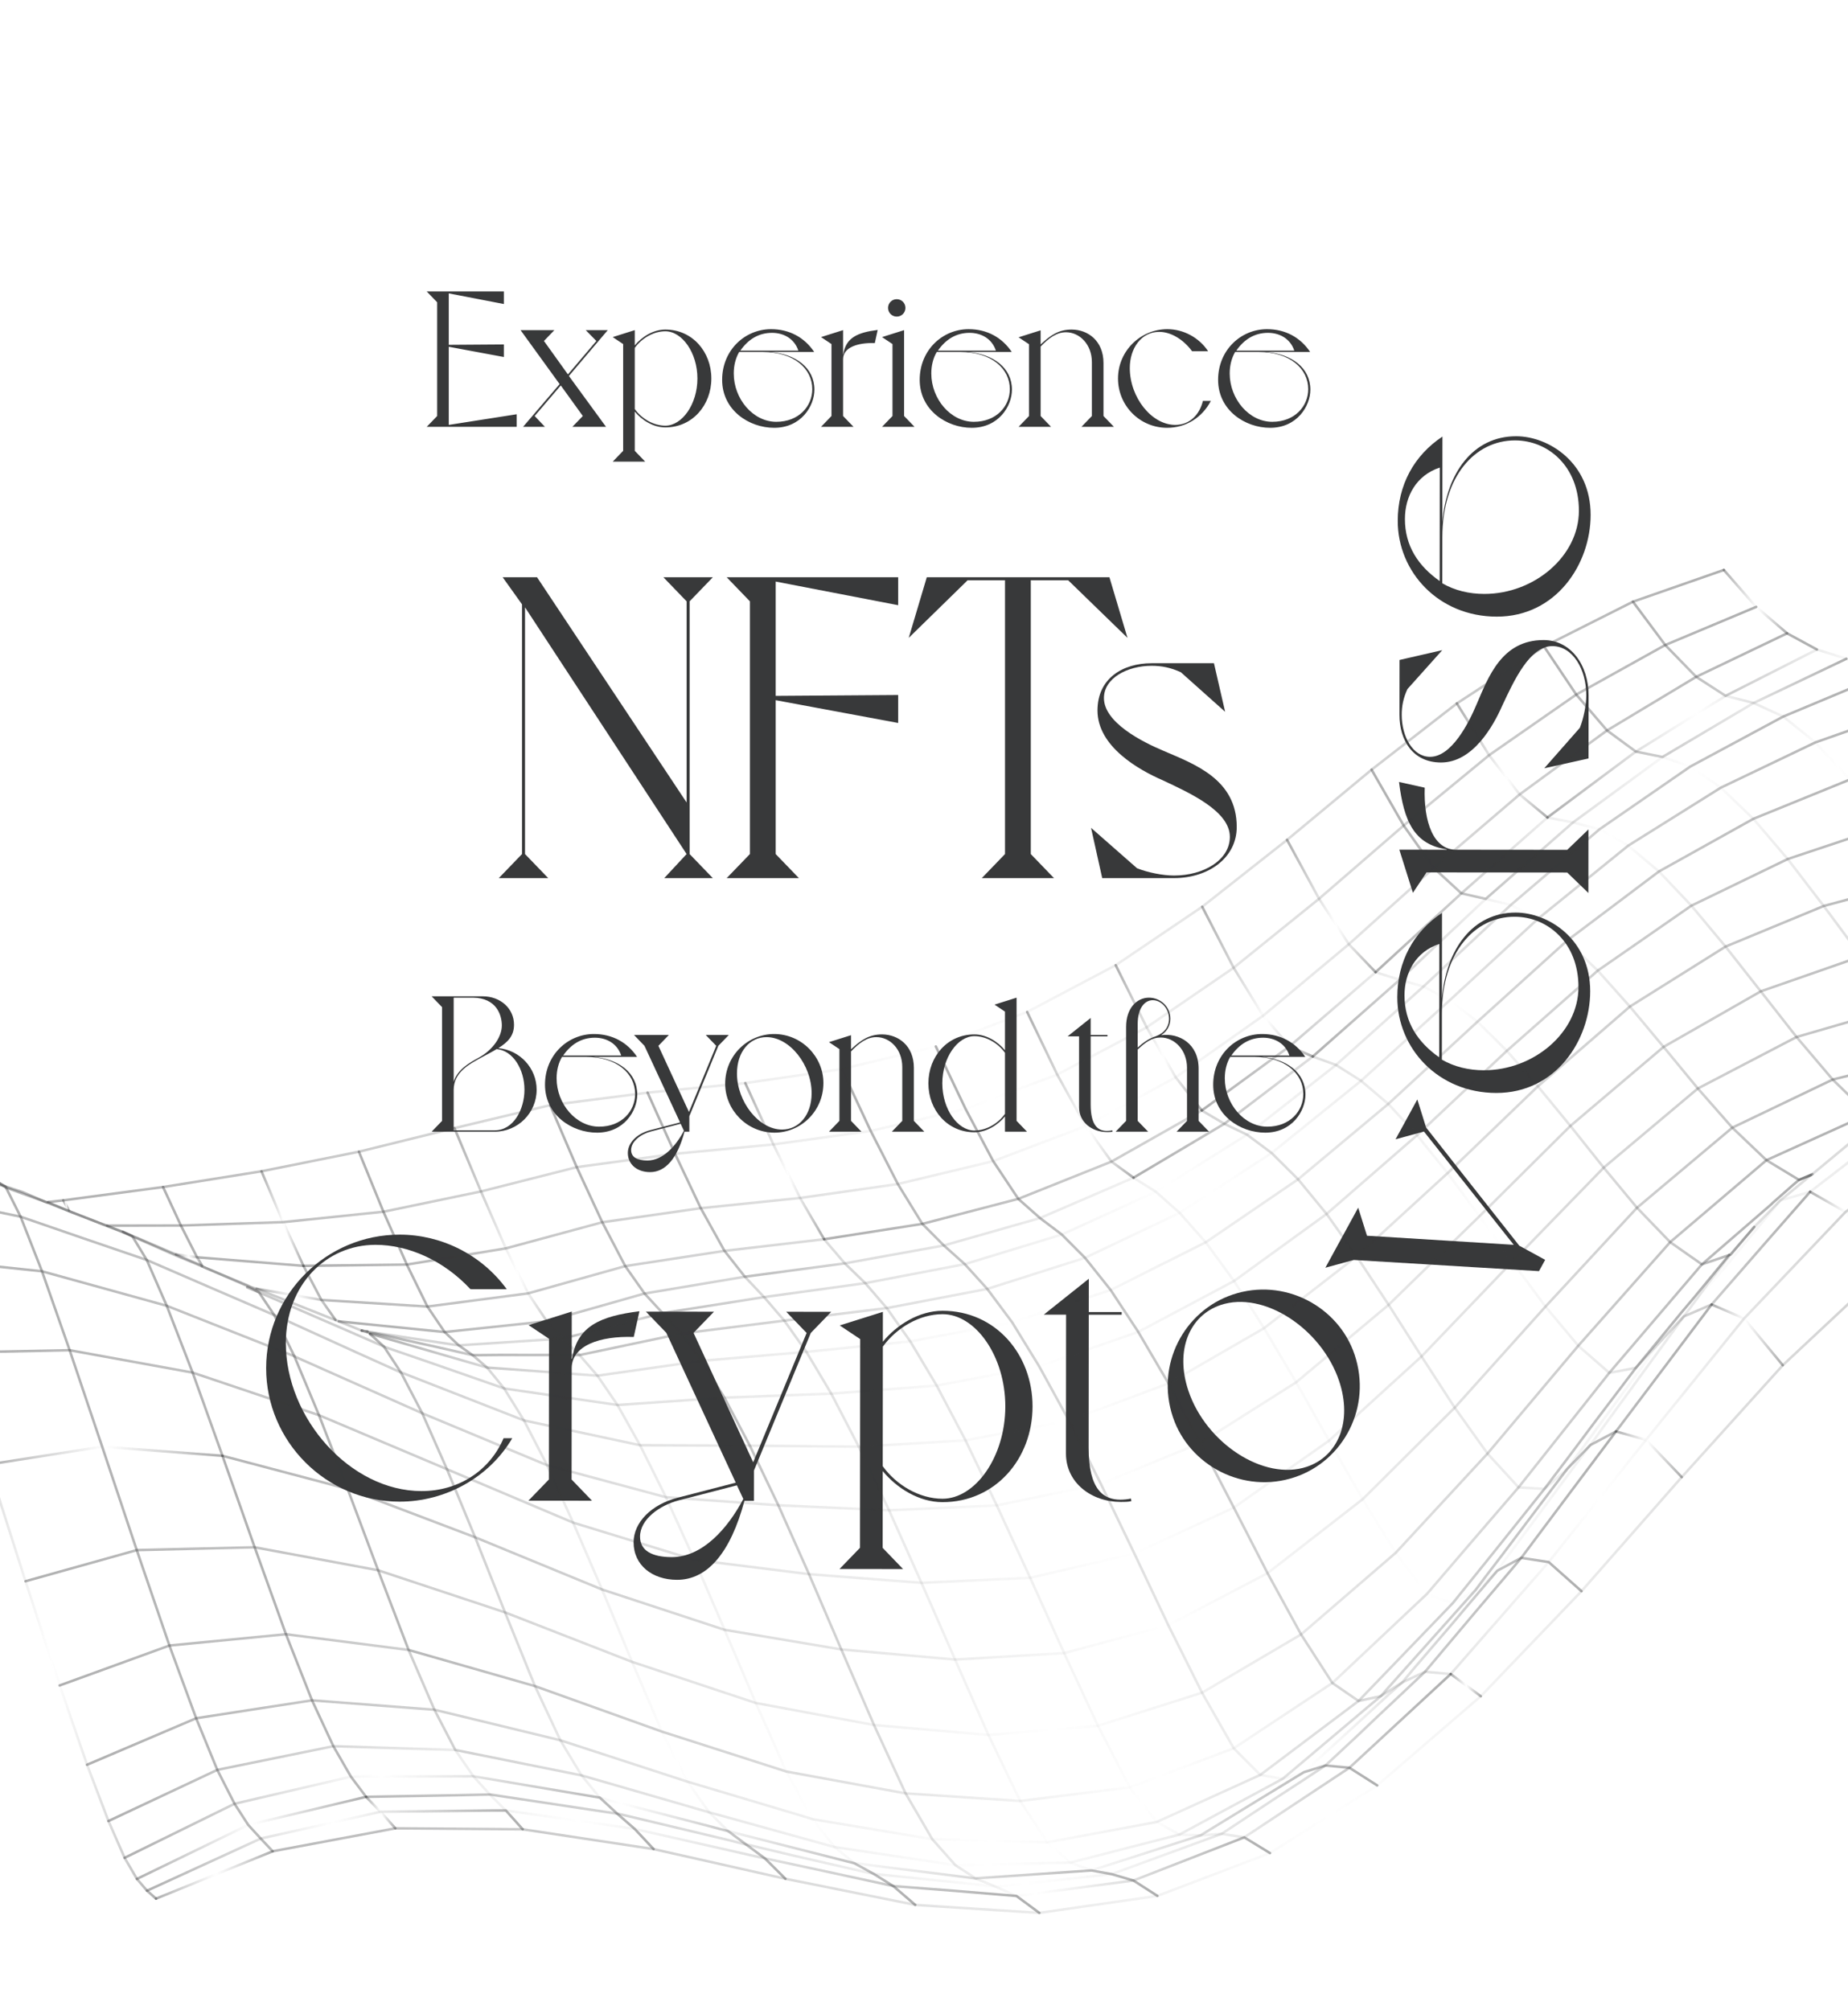 <svg width="400" height="435" viewBox="100 50 430 435" fill="none" xmlns="http://www.w3.org/2000/svg">
<path opacity="0.9" d="M161.928 351.986C161.912 369.058 175.891 383.062 192.962 383.078C203.61 383.088 213.823 377.465 219.199 368.319L217.176 368.317C214.001 375.794 206.78 380.627 198.069 380.619C181.525 380.603 166.493 363.694 166.509 346.182C166.522 332.543 175.946 323.311 187.386 323.322C195.042 323.329 203.222 326.945 209.464 333.638L217.912 333.646C211.935 325.457 202.524 320.96 193.02 320.951C175.948 320.935 161.944 334.826 161.928 351.986Z" fill="#232425"/>
<path opacity="0.9" d="M233.115 349.852L233.027 349.852L233.037 338.852L223.002 342.011L227.751 345.183L227.721 377.919L222.964 382.842L237.748 382.856L233.001 377.924L233.025 352.052C233.029 346.772 239.543 344.49 247.463 344.762L248.789 338.779C239.636 339.914 234.266 342.285 233.115 349.852Z" fill="#232425"/>
<path opacity="0.9" d="M287.689 343.83L275.254 373.914L261.378 343.806L266.134 338.882L250.294 338.868L255.042 343.8L271.201 378.662L257.646 382.17C251.573 383.748 247.433 387.88 247.429 392.544C247.424 397.824 251.733 401.26 257.541 401.265C264.581 401.272 269.954 395.029 273.221 382.888L275.421 382.89L275.428 375.85L288.657 343.831L293.414 338.907L282.942 338.898L287.689 343.83ZM272.958 382.448C269.344 389.308 263.441 395.991 256.314 395.984C251.738 395.98 248.923 394.481 248.926 391.225C248.93 387.177 253.509 383.926 257.91 382.786L271.465 379.278L272.958 382.448Z" fill="#232425"/>
<path opacity="0.9" d="M295.343 398.748L310.127 398.762L305.379 393.829L305.396 375.966C308.648 379.929 313.837 383.189 319.293 383.194C331.613 383.206 340.246 373.094 340.257 360.95C340.268 348.806 331.654 338.679 319.334 338.667C313.878 338.662 308.683 341.913 305.424 345.87L305.43 338.918L295.395 342.077L300.144 345.249L300.1 393.824L295.343 398.748ZM305.423 347.014C308.595 342.617 313.966 339.454 319.333 339.459C326.989 339.466 333.932 349.24 333.921 360.944C333.91 372.648 326.95 382.409 319.294 382.402C313.926 382.397 308.561 379.224 305.397 374.822L305.423 347.014Z" fill="#232425"/>
<path opacity="0.9" d="M342.869 339.569L348.061 339.574L348.031 371.869C348.025 378.733 354.005 383.139 360.781 383.145C361.573 383.146 362.453 383.146 363.245 382.971L363.157 382.355C362.365 382.53 361.485 382.618 360.693 382.617C356.909 382.613 353.303 380.498 353.312 370.554L353.341 339.579L360.997 339.586L360.997 338.97L353.342 338.963L353.349 331.219L342.869 339.569Z" fill="#232425"/>
<path opacity="0.9" d="M372.924 363.427C376.708 374.688 389.358 381.392 401.286 377.384C412.631 373.572 419.279 361.034 415.187 348.855C411.403 337.594 398.753 330.89 386.825 334.898C375.481 338.71 368.832 351.248 372.924 363.427ZM376.527 357.296C373.36 347.87 376.763 339.764 384.02 337.326C394.03 333.962 407.492 342.807 411.584 354.986C414.751 364.412 411.348 372.518 404.091 374.956C394.081 378.319 380.619 369.475 376.527 357.296Z" fill="#232425"/>
<path opacity="0.9" d="M431.327 296.96L452.22 323.321L418.075 321.206L416.03 314.673L408.391 328.65L414.995 326.843L458.1 329.443L459.535 326.818L453.512 323.526L431.834 296.033L429.789 289.5L424.724 298.766L431.327 296.96Z" fill="#232425"/>
<path opacity="0.9" d="M435.514 265.977L435.532 246.089C428.928 250.483 425.138 257.343 425.13 265.703C425.119 277.583 434.614 287.976 448.165 287.988C461.981 288.001 470 275.777 470.011 264.337C470.022 252.105 460.172 246.024 452.692 246.017C442.66 246.008 436.492 254.538 435.514 265.977ZM434.885 279.704C429.872 276.18 426.797 271.513 426.803 265.265C426.807 260.073 429.364 255.147 434.91 253.305L434.885 279.704ZM452.427 246.985C460.171 246.992 467.293 253.071 467.284 263.366C467.274 273.926 456.882 282.716 445.266 282.706C441.746 282.702 438.403 281.907 435.501 280.233L435.511 269.497C435.524 255.329 443.099 246.976 452.427 246.985Z" fill="#232425"/>
<path opacity="0.9" d="M436.602 231.306L436.602 231.394L425.602 231.384L428.761 241.419L431.933 236.67L464.668 236.7L469.592 241.456L469.606 226.673L464.673 231.42L438.802 231.396C433.522 231.391 431.24 224.877 431.511 216.958L425.529 215.632C426.664 224.785 429.035 230.155 436.602 231.306Z" fill="#232425"/>
<path opacity="0.9" d="M443.585 197.555C441.733 201.953 437.766 209.781 432.75 209.777C428.702 209.773 426.154 205.019 426.159 200.003C426.161 197.979 426.515 196.131 427.484 194.02L435.589 184.964L425.643 187.243L425.631 200.002C425.626 205.898 428.701 211.093 435.301 211.099C442.692 211.106 447.452 202.663 449.569 197.825C452.214 192.195 455.917 184.015 461.197 184.02C465.949 184.024 469.112 189.395 469.106 195.467C469.104 197.755 468.485 200.834 467.603 203.033L459.323 212.441L469.621 210.163L469.634 195.467C469.641 188.427 465.51 182.616 459.174 182.61C449.407 182.601 446.319 191.222 443.585 197.555Z" fill="#232425"/>
<path opacity="0.9" d="M435.616 155.149L435.635 135.261C429.031 139.655 425.24 146.515 425.233 154.875C425.222 166.755 434.716 177.148 448.268 177.16C462.083 177.173 470.103 164.948 470.113 153.509C470.124 141.277 460.274 135.196 452.794 135.189C442.763 135.18 436.595 143.71 435.616 155.149ZM434.988 168.876C429.975 165.351 426.899 160.685 426.905 154.437C426.91 149.245 429.466 144.319 435.012 142.476L434.988 168.876ZM452.529 136.157C460.273 136.164 467.396 142.242 467.386 152.538C467.376 163.098 456.984 171.888 445.369 171.877C441.849 171.874 438.505 171.079 435.603 169.404L435.613 158.669C435.626 144.501 443.202 136.148 452.529 136.157Z" fill="#232425"/>
<g filter="url(#filter0_d_898_3271)">
<path opacity="0.9" d="M199.29 133H220.215V130.075L204.42 132.55V114.37L217.245 116.755V113.83L204.42 113.92V101.95L217.245 104.425V101.5H199.29L201.72 104.02V130.48L199.29 133ZM241.419 110.5H236.289L238.764 113.02L232.149 120.805L226.569 113.02L228.999 110.5H221.124L230.214 123.055L221.709 133H226.794L224.409 130.48L230.484 123.37L235.614 130.48L233.184 133H241.014L232.374 121.165L241.419 110.5ZM242.568 141.1H250.128L247.698 138.58V129.445C249.363 131.47 252.018 133.135 254.808 133.135C261.108 133.135 265.518 127.96 265.518 121.75C265.518 115.54 261.108 110.365 254.808 110.365C252.018 110.365 249.363 112.03 247.698 114.055V110.5L242.568 112.12L244.998 113.74V138.58L242.568 141.1ZM247.698 114.64C249.318 112.39 252.063 110.77 254.808 110.77C258.723 110.77 262.278 115.765 262.278 121.75C262.278 127.735 258.723 132.73 254.808 132.73C252.063 132.73 249.318 131.11 247.698 128.86V114.64ZM279.283 115.585H289.453C287.203 112.21 283.693 110.275 279.418 110.275C273.343 110.275 268.033 115.135 268.033 122.065C268.033 129.13 274.288 133.225 280.138 133.225C286.393 133.225 289.498 128.185 289.498 124.36C289.498 119.23 285.133 116.08 279.283 115.585ZM272.263 115.27C274.063 112.705 276.448 111.13 279.643 111.13C282.298 111.13 284.818 112.435 285.763 115.27H272.263ZM289.003 124.225C289.003 128.185 285.898 131.83 280.633 131.83C275.233 131.83 270.733 126.52 270.733 120.58C270.733 118.78 271.138 117.07 271.993 115.585H277.483C284.728 115.585 289.003 119.455 289.003 124.225ZM296.218 116.125H296.173V110.5L291.043 112.12L293.473 113.74V130.48L291.043 133H298.603L296.173 130.48V117.25C296.173 114.55 299.503 113.38 303.553 113.515L304.228 110.455C299.548 111.04 296.803 112.255 296.218 116.125ZM308.658 107.35C309.783 107.35 310.683 106.45 310.683 105.325C310.683 104.2 309.783 103.3 308.658 103.3C307.533 103.3 306.633 104.2 306.633 105.325C306.633 106.45 307.533 107.35 308.658 107.35ZM310.368 110.5L305.238 112.12L307.668 113.74V130.48L305.238 133H312.798L310.368 130.48V110.5ZM325.25 115.585H335.42C333.17 112.21 329.66 110.275 325.385 110.275C319.31 110.275 314 115.135 314 122.065C314 129.13 320.255 133.225 326.105 133.225C332.36 133.225 335.465 128.185 335.465 124.36C335.465 119.23 331.1 116.08 325.25 115.585ZM318.23 115.27C320.03 112.705 322.415 111.13 325.61 111.13C328.265 111.13 330.785 112.435 331.73 115.27H318.23ZM334.97 124.225C334.97 128.185 331.865 131.83 326.6 131.83C321.2 131.83 316.7 126.52 316.7 120.58C316.7 118.78 317.105 117.07 317.96 115.585H323.45C330.695 115.585 334.97 119.455 334.97 124.225ZM356.765 118.15C356.765 112.975 353.12 110.365 349.34 110.365C346.415 110.365 344.48 111.625 342.14 113.83V110.545L337.01 112.165L339.44 113.785V130.48L337.01 133H344.57L342.14 130.48V114.325C343.985 112.39 345.83 110.995 348.035 110.995C351.185 110.995 354.065 113.785 354.065 117.97V130.48L351.635 133H359.195L356.765 130.48V118.15ZM379.897 126.97C379.132 130.12 376.882 132.55 373.462 132.55C367.972 132.55 362.887 126.16 362.887 119.32C362.887 114.73 365.542 110.905 369.727 110.905C372.427 110.905 375.307 112.615 377.377 115.405H381.112C378.997 112.21 375.352 110.275 371.617 110.275C365.362 110.275 360.142 115.36 360.142 121.75C360.142 128.095 365.227 133.225 371.572 133.225C375.982 133.225 379.762 130.795 381.742 126.97H379.897ZM394.683 115.585H404.853C402.603 112.21 399.093 110.275 394.818 110.275C388.743 110.275 383.433 115.135 383.433 122.065C383.433 129.13 389.688 133.225 395.538 133.225C401.793 133.225 404.898 128.185 404.898 124.36C404.898 119.23 400.533 116.08 394.683 115.585ZM387.663 115.27C389.463 112.705 391.848 111.13 395.043 111.13C397.698 111.13 400.218 112.435 401.163 115.27H387.663ZM404.403 124.225C404.403 128.185 401.298 131.83 396.033 131.83C390.633 131.83 386.133 126.52 386.133 120.58C386.133 118.78 386.538 117.07 387.393 115.585H392.883C400.128 115.585 404.403 119.455 404.403 124.225Z" fill="#232425"/>
<path opacity="0.9" d="M265.863 168H254.363L259.763 173.6V220.4L224.963 168H216.963L221.463 174.3V232.4L216.063 238H227.563L222.163 232.4V175L259.763 232.4L254.563 238H265.863L260.463 232.4V173.6L265.863 168ZM269.091 238H285.891L280.491 232.4V196.6L308.991 201.9V195.4L280.491 195.6V169L308.991 174.5V168H269.091L274.491 173.6V232.4L269.091 238ZM311.448 182.1L325.148 168.7H333.848V232.4L328.448 238H345.248L339.848 232.4V168.7H348.548L362.348 182.1L358.148 168H315.648L311.448 182.1ZM370.768 208.4C365.768 206.3 356.868 201.8 356.868 196.1C356.868 191.5 362.268 188.6 367.968 188.6C370.268 188.6 372.368 189 374.768 190.1L385.068 199.3L382.468 188H367.968C361.268 188 355.368 191.5 355.368 199C355.368 207.4 364.968 212.8 370.468 215.2C376.868 218.2 386.168 222.4 386.168 228.4C386.168 233.8 380.068 237.4 373.168 237.4C370.568 237.4 367.068 236.7 364.568 235.7L353.868 226.3L356.468 238H373.168C381.168 238 387.768 233.3 387.768 226.1C387.768 215 377.968 211.5 370.768 208.4Z" fill="#232425"/>
<path opacity="0.9" d="M215.957 277.56C218.162 276.165 219.602 274.725 219.602 272.115C219.602 268.335 216.452 265.5 212.312 265.5H200.432L202.862 268.02V294.48L200.432 297H215.102C220.502 297 224.867 292.635 224.867 287.235C224.867 282.195 220.952 278.01 215.957 277.56ZM205.562 265.815H210.107C215.507 265.905 216.767 269.82 216.767 272.295C216.767 274.905 214.697 277.965 211.412 279.765C209.297 280.935 206.462 282.465 205.562 285.39V265.815ZM222.032 287.235C222.032 291.78 219.512 296.685 215.102 296.685H205.562V287.235C205.607 283.185 209.072 281.34 212.132 279.675C212.627 279.405 214.877 278.235 215.552 277.785C219.377 278.1 222.032 282.51 222.032 287.235ZM238.062 279.585H248.232C245.982 276.21 242.472 274.275 238.197 274.275C232.122 274.275 226.812 279.135 226.812 286.065C226.812 293.13 233.067 297.225 238.917 297.225C245.172 297.225 248.277 292.185 248.277 288.36C248.277 283.23 243.912 280.08 238.062 279.585ZM231.042 279.27C232.842 276.705 235.227 275.13 238.422 275.13C241.077 275.13 243.597 276.435 244.542 279.27H231.042ZM247.782 288.225C247.782 292.185 244.677 295.83 239.412 295.83C234.012 295.83 229.512 290.52 229.512 284.58C229.512 282.78 229.917 281.07 230.772 279.585H236.262C243.507 279.585 247.782 283.455 247.782 288.225ZM266.653 277.02L260.308 292.41L253.198 277.02L255.628 274.5H247.528L249.958 277.02L258.238 294.84L251.308 296.64C248.203 297.45 246.088 299.565 246.088 301.95C246.088 304.65 248.293 306.405 251.263 306.405C254.863 306.405 257.608 303.21 259.273 297H260.398V293.4L267.148 277.02L269.578 274.5H264.223L266.653 277.02ZM259.138 296.775C257.293 300.285 254.278 303.705 250.633 303.705C248.293 303.705 246.853 302.94 246.853 301.275C246.853 299.205 249.193 297.54 251.443 296.955L258.373 295.155L259.138 296.775ZM268.736 285.84C268.736 291.915 273.776 297.225 280.211 297.225C286.331 297.225 291.596 292.23 291.596 285.66C291.596 279.585 286.556 274.275 280.121 274.275C274.001 274.275 268.736 279.27 268.736 285.84ZM271.481 283.455C271.481 278.37 274.451 274.995 278.366 274.995C283.766 274.995 288.851 281.475 288.851 288.045C288.851 293.13 285.881 296.505 281.966 296.505C276.566 296.505 271.481 290.025 271.481 283.455ZM312.644 282.15C312.644 276.975 308.999 274.365 305.219 274.365C302.294 274.365 300.359 275.625 298.019 277.83V274.545L292.889 276.165L295.319 277.785V294.48L292.889 297H300.449L298.019 294.48V278.325C299.864 276.39 301.709 274.995 303.914 274.995C307.064 274.995 309.944 277.785 309.944 281.97V294.48L307.514 297H315.074L312.644 294.48V282.15ZM316.021 285.75C316.021 291.96 320.431 297.135 326.731 297.135C329.521 297.135 332.176 295.47 333.841 293.445V297H338.971L336.541 294.48V265.815L331.411 267.435L333.841 269.055V278.055C332.176 276.03 329.521 274.365 326.731 274.365C320.431 274.365 316.021 279.54 316.021 285.75ZM319.261 285.75C319.261 279.765 322.816 274.77 326.731 274.77C329.476 274.77 332.221 276.39 333.841 278.64V292.86C332.221 295.11 329.476 296.73 326.731 296.73C322.816 296.73 319.261 291.735 319.261 285.75ZM348.425 274.815H351.08V291.33C351.08 294.84 354.14 297.09 357.605 297.09C358.01 297.09 358.46 297.09 358.865 297L358.82 296.685C358.415 296.775 357.965 296.82 357.56 296.82C355.625 296.82 353.78 295.74 353.78 290.655V274.815H357.695V274.5H353.78V270.54L348.425 274.815ZM378.899 282.33C378.899 276.525 374.354 273.96 370.169 274.545C371.519 273.69 372.329 272.34 372.329 270.72C372.329 267.975 370.079 265.815 367.334 265.815C364.544 265.815 362.024 268.245 362.024 272.61V294.48L359.594 297H367.154L364.724 294.48V277.875C366.569 276.165 368.009 275.085 370.079 275.085C373.274 275.085 376.199 277.965 376.199 282.15V294.48L373.769 297H381.329L378.899 294.48V282.33ZM368.999 274.77C367.334 275.31 366.074 276.21 364.724 277.425V271.935C364.724 268.2 366.389 266.4 368.234 266.4C370.214 266.4 372.014 268.38 372.014 270.72C372.014 272.565 370.934 274.05 368.999 274.77ZM393.541 279.585H403.711C401.461 276.21 397.951 274.275 393.676 274.275C387.601 274.275 382.291 279.135 382.291 286.065C382.291 293.13 388.546 297.225 394.396 297.225C400.651 297.225 403.756 292.185 403.756 288.36C403.756 283.23 399.391 280.08 393.541 279.585ZM386.521 279.27C388.321 276.705 390.706 275.13 393.901 275.13C396.556 275.13 399.076 276.435 400.021 279.27H386.521ZM403.261 288.225C403.261 292.185 400.156 295.83 394.891 295.83C389.491 295.83 384.991 290.52 384.991 284.58C384.991 282.78 385.396 281.07 386.251 279.585H391.741C398.986 279.585 403.261 283.455 403.261 288.225Z" fill="#232425"/>
</g>
<path d="M437.56 423.182L413.987 444.994L389.52 461.19L384.264 460.367L379.326 460.733L374.432 460.543L369.144 457.612L362.902 449.547L355.48 435.22L347.618 418.319L339.71 400.8L331.939 383.959L324.666 368.819L317.953 356.072L311.814 345.795L306.341 338.046L301.336 332.239L296.573 327.636L273.313 330.746L268.579 324.728L263.058 314.796L257.067 302.139L250.684 287.916" stroke="url(#paint0_linear_898_3271)" stroke-width="0.586" stroke-linecap="round" stroke-linejoin="round"/>
<path d="M70.687 299.827L71.771 300.157L72.524 300.398L99.5 308.757L101.399 310.02L110.858 313.444L111.249 313.443L116.13 315.516L124.626 318.82L128.602 320.292L130.772 321.344L131.886 321.824L140.91 325.805L146.89 328.284L157.66 332.775L158.64 333.361L160.252 334.368L162.737 335.435L174.924 340.738L179.383 342.661L189.34 347.002L190.439 347.408L200.787 350.966L217.296 356.731L217.943 356.836L243.68 360.589L268.553 358.878L293.426 357.949L317.953 356.072L341.799 351.591L364.858 343.588L387.146 331.745L408.677 316.139L429.739 297.809L450.618 278.183L471.77 259.521L493.557 244.412L515.967 233.563L538.936 225.891L562.074 220.612" stroke="url(#paint1_linear_898_3271)" stroke-width="0.586" stroke-linecap="round" stroke-linejoin="round"/>
<path d="M163.456 464.429L136.304 475.448" stroke="url(#paint2_linear_898_3271)" stroke-width="0.586" stroke-linecap="round" stroke-linejoin="round"/>
<path d="M81.691 326.512L109.776 329.48L138.799 337.506L168.489 349.236L169.016 349.521L198.255 362.516L198.767 362.727L227.313 374.608L254.965 382.048L281.106 383.919L306.87 385.083L331.939 383.958L356.146 378.935L379.295 369.426L401.595 355.309L423.109 337.279L444.258 316.66L465.408 295.649L487.087 277.272L509.704 264.345L533.05 256.206L556.76 251.439L580.608 248.524" stroke="url(#paint3_linear_898_3271)" stroke-width="0.586" stroke-linecap="round" stroke-linejoin="round"/>
<path d="M185.185 451.758L157.757 458.291L131.857 470.86" stroke="url(#paint4_linear_898_3271)" stroke-width="0.586" stroke-linecap="round" stroke-linejoin="round"/>
<path d="M151.768 372.411L123.775 370.286L97.278 374.438" stroke="url(#paint5_linear_898_3271)" stroke-width="0.586" stroke-linecap="round" stroke-linejoin="round"/>
<path d="M580.288 290.172L554.218 298.39L529.421 315.67L505.821 340.463L482.993 368.704L460.36 397.139L437.56 423.181L431.582 422.66L426.284 425.135L421.288 428.332L416.11 429.452L410.022 425.272L402.738 413.971L394.939 399.72L387.094 384.46L379.294 369.426L371.887 355.565L364.859 343.587L358.434 333.836L352.464 326.344L347.068 320.929L341.99 317.094L336.941 312.627L331.105 303.855L324.664 291.68L317.753 277.172" stroke="url(#paint6_linear_898_3271)" stroke-width="0.586" stroke-linecap="round" stroke-linejoin="round"/>
<path d="M88.91 348.397L116.208 347.843L144.822 353.054L174.224 362.962L174.48 363.067L204.005 375.535L233.364 387.957L261.575 396.617L288.244 399.948L314.416 401.969L339.711 400.799L363.947 395.143L387.094 384.46L409.258 368.883L430.77 349.287L451.873 327.267L473.157 305.368L495.061 286.946L518.027 274.967L541.78 268.077L565.868 264.409L590.168 262.577" stroke="url(#paint7_linear_898_3271)" stroke-width="0.586" stroke-linecap="round" stroke-linejoin="round"/>
<path d="M420.079 259.889L440.042 241.545L460.065 223.892L466.014 225.046L472.204 226.621L478.848 230.453L486.006 236.454L493.558 244.412L501.503 253.935L509.704 264.346L518.027 274.968L526.438 284.867L534.713 292.915L544.995 290.691" stroke="url(#paint8_linear_898_3271)" stroke-width="0.586" stroke-linecap="round" stroke-linejoin="round"/>
<path d="M644.091 295.906L617.338 299.561L590.798 305.445L564.381 313.106L539.01 328.701L514.821 351.341L491.313 377.369L467.986 403.908L444.551 428.354L420.451 449.097L395.502 464.842L369.312 474.806L341.837 478.764L318.512 477.267L312.955 476.896L282.759 470.828L252.081 463.918L221.631 459.311L191.983 459.085L163.455 464.429L160.666 461.465L157.757 458.291L154.575 453.371L150.562 445.485L145.641 433.474L139.42 416.556L131.824 394.355L123.774 370.286L116.208 347.843L109.775 329.48L104.793 316.777L101.263 309.734L99.5 308.757" stroke="url(#paint9_linear_898_3271)" stroke-width="0.586" stroke-linecap="round" stroke-linejoin="round"/>
<path d="M405.464 279.509L425.683 261.661L445.705 242.834L451.549 244.244L457.906 247.429L464.582 252.587L471.771 259.521L479.248 267.886L487.087 277.273L495.062 286.947L503.082 296.064L511.024 303.63L518.603 308.214L521.703 306.886" stroke="url(#paint10_linear_898_3271)" stroke-width="0.586" stroke-linecap="round" stroke-linejoin="round"/>
<path d="M670.938 295.051L644.092 295.906L633.403 283.254L606.709 285.253L580.288 290.173L571.097 283.407L563.192 283.821L557.442 285.995L544.995 290.691L537.936 293.363L536.943 294.268L532.911 297.584L521.703 306.886L521.357 307.112L519.416 308.755L518.543 309.479L514.24 313.007L508.194 319.156L502.674 325.591L497.321 332.463L494.93 335.762L491.787 339.997L491.547 340.358L483.442 351.464L472.947 365.869L470.075 369.892L468.15 372.394L462.301 380.304L450.903 395.674L448.392 399.155L443.277 403.707L438.01 406.724L432.015 404.562L424.763 394.978L417.086 382.503L409.258 368.884L401.595 355.31L394.129 342.715L387.147 331.745L380.557 322.733L374.482 315.888L368.951 310.97L363.753 307.708L341.99 317.095L319.622 323.472L296.573 327.636L291.764 322.024L268.579 324.728L245.485 328.275L222.875 334.621L199.449 337.687L174.784 336.146L170.605 328.215L145.849 326.222L142.093 318.833L137.943 309.878" stroke="url(#paint11_linear_898_3271)" stroke-width="0.586" stroke-linecap="round" stroke-linejoin="round"/>
<path d="M623.852 278.203L629.498 278.634L650.58 280.269L660.221 284.204" stroke="url(#paint12_linear_898_3271)" stroke-width="0.586" stroke-linecap="round" stroke-linejoin="round"/>
<path d="M563.192 283.821L579.586 281.23L589.146 279.7L597.306 278.999L606.708 285.253L617.338 299.562" stroke="url(#paint13_linear_898_3271)" stroke-width="0.586" stroke-linecap="round" stroke-linejoin="round"/>
<path d="M460.065 223.891L480.633 208.557L501.52 195.587L508.041 197.252L529.623 186.961" stroke="url(#paint14_linear_898_3271)" stroke-width="0.586" stroke-linecap="round" stroke-linejoin="round"/>
<path d="M379.637 292.061L400.055 277.149L420.079 259.888L425.682 261.659L431.239 263.205L437.296 266.451L443.775 271.413L450.618 278.182L457.839 286.441L465.407 295.648L473.156 305.368L480.905 314.695L488.622 322.698L496.006 327.87L502.673 325.59L508.193 319.155" stroke="url(#paint15_linear_898_3271)" stroke-width="0.586" stroke-linecap="round" stroke-linejoin="round"/>
<path d="M178.839 341.125L183.477 341.602L203.46 343.615L227.233 341.106L249.978 334.654L273.313 330.745L277.789 335.484L301.335 332.238L324.489 327.818L347.068 320.929L368.951 310.969L390.168 297.697L410.871 281.475L431.24 263.205L451.548 244.243L472.203 226.62L493.314 212.038L514.939 200.407L536.899 191.215" stroke="url(#paint16_linear_898_3271)" stroke-width="0.586" stroke-linecap="round" stroke-linejoin="round"/>
<path d="M363.754 307.708L384.882 295.159L405.464 279.508L410.872 281.476L416.702 285.159L423.032 290.543L429.74 297.809L436.841 306.64L444.259 316.661L451.873 327.268L459.608 337.695L467.236 346.812L474.455 353.114L480.643 351.948L486.117 346.07L491.788 339.997L498.275 337.204L510.938 322.677L521.195 310.982" stroke="url(#paint17_linear_898_3271)" stroke-width="0.586" stroke-linecap="round" stroke-linejoin="round"/>
<path d="M170.605 328.214L194.667 327.918L217.715 324.146L240.144 318.07L263.058 314.795L286.154 312.422L308.917 309.177L331.106 303.855L352.644 295.687L373.547 284.358L393.92 270.003L413.839 253.39L433.607 235.633L453.585 218.537L473.928 203.64L494.679 191.167L515.824 181.042L522.769 184.815" stroke="url(#paint18_linear_898_3271)" stroke-width="0.586" stroke-linecap="round" stroke-linejoin="round"/>
<path d="M231.017 345.122L254.184 339.212" stroke="url(#paint19_linear_898_3271)" stroke-width="0.586" stroke-linecap="round" stroke-linejoin="round"/>
<path d="M544.797 198.555L522.415 206.423L500.412 216.955L478.849 230.453L457.906 247.428L437.297 266.451L416.703 285.158L395.88 301.953L374.483 315.887L352.465 326.344L329.721 333.58L306.342 338.045L282.494 340.96L258.511 343.981L234.846 348.973L216.28 348.947L210.965 348.998L209.941 348.968L206.747 346.713L203.461 343.615L199.45 337.686L194.667 327.919L189.219 315.623L183.513 301.655" stroke="url(#paint20_linear_898_3271)" stroke-width="0.586" stroke-linecap="round" stroke-linejoin="round"/>
<path d="M553.223 208.53L530.418 215.073L507.977 224.205L486.006 236.454L464.581 252.587L443.775 271.414L423.031 290.543L402.044 308.075L380.557 322.733L358.434 333.837L335.509 341.344L311.814 345.794L287.635 348.228L263.229 350.315L239.02 353.773L234.845 348.974L231.016 345.123L207.288 346.683L206.746 346.714L205.375 346.519L193.584 344.739L185.587 343.528L184.202 343.258L184.126 343.273L178.839 341.125L178.071 340.81L176.971 340.405L164.8 335.568L159.694 333.541L157.615 332.941L146.89 328.284L146.769 328.073L141.632 325.895L140.94 325.564L131.856 321.674L130.756 321.268L124.626 318.82L116.13 315.516L110.858 313.444L105.375 311.1L101.263 309.734L73.128 302.234L72.556 302.114L70.687 299.827" stroke="url(#paint21_linear_898_3271)" stroke-width="0.586" stroke-linecap="round" stroke-linejoin="round"/>
<path d="M291.765 322.024L314.618 318.447L336.942 312.628L358.616 303.963L379.638 292.061L384.882 295.158L390.169 297.697L395.88 301.953L402.045 308.075L408.678 316.139L415.675 326.009L423.109 337.279L430.77 349.287L438.492 361.205L446.121 371.888L453.342 379.755L459.365 380.111L464.69 375.438L468.014 370.932L471.878 365.613L482.088 351.735L486.117 346.07L490.779 340.433L494.93 335.761L499.743 330.487L504.285 325.031L514.241 313.006L521.195 310.981L531.231 303.246L533.202 301.754L540.318 296.251L545.464 292.24L571.097 283.406L597.307 278.998L602.758 278.842L623.852 278.203L633.404 283.253L660.222 284.204L670.938 295.05" stroke="url(#paint22_linear_898_3271)" stroke-width="0.586" stroke-linecap="round" stroke-linejoin="round"/>
<path d="M185.497 343.467L184.127 343.272" stroke="url(#paint23_linear_898_3271)" stroke-width="0.586" stroke-linecap="round" stroke-linejoin="round"/>
<path d="M580.289 290.173L590.799 305.445" stroke="url(#paint24_linear_898_3271)" stroke-width="0.586" stroke-linecap="round" stroke-linejoin="round"/>
<path d="M124.942 318.835L125.183 318.865L125.575 318.864L142.092 318.833L165.897 318.041L189.218 315.623L211.92 310.902L234.199 305.248L257.067 302.139L279.967 299.962L302.595 296.823L324.664 291.681L346.007 283.709L366.82 272.711L387.058 258.853L406.932 242.797L426.61 225.763L446.499 209.391L466.767 195.292L487.474 183.767L508.635 174.892" stroke="url(#paint25_linear_898_3271)" stroke-width="0.586" stroke-linecap="round" stroke-linejoin="round"/>
<path d="M359.609 258.264L366.82 272.711L373.548 284.359L379.639 292.062" stroke="url(#paint26_linear_898_3271)" stroke-width="0.586" stroke-linecap="round" stroke-linejoin="round"/>
<path d="M379.741 244.662L387.058 258.854L393.92 270.004L400.056 277.15L405.464 279.509" stroke="url(#paint27_linear_898_3271)" stroke-width="0.586" stroke-linecap="round" stroke-linejoin="round"/>
<path d="M399.48 229.103L406.932 242.797L413.839 253.39L420.079 259.889" stroke="url(#paint28_linear_898_3271)" stroke-width="0.586" stroke-linecap="round" stroke-linejoin="round"/>
<path d="M419.144 212.775L426.61 225.762L433.607 235.633L440.042 241.544L445.705 242.833L466.014 225.045L486.838 209.816L493.315 212.038L500.412 216.955L507.978 224.205L515.967 233.562L524.35 244.485L533.05 256.206L541.78 268.077L550.539 278.925L575.005 276.355L579.587 281.229" stroke="url(#paint29_linear_898_3271)" stroke-width="0.586" stroke-linecap="round" stroke-linejoin="round"/>
<path d="M438.989 197.352L446.499 209.39L453.586 218.537L460.066 223.891" stroke="url(#paint30_linear_898_3271)" stroke-width="0.586" stroke-linecap="round" stroke-linejoin="round"/>
<path d="M459.272 184.111L466.767 195.291L473.927 203.641L480.633 208.558L486.837 209.816L508.04 197.252L514.94 200.407L522.414 206.423L530.418 215.072L538.937 225.89L547.682 238.228L556.76 251.439L565.868 264.409L575.004 276.355L599.546 275.337" stroke="url(#paint31_linear_898_3271)" stroke-width="0.586" stroke-linecap="round" stroke-linejoin="round"/>
<path d="M479.965 173.687L487.474 183.767L494.678 191.168L501.519 195.588L522.769 184.816L529.622 186.962L536.899 191.216L544.796 198.556L553.223 208.53L562.074 220.612L571.243 234.275L580.607 248.525L590.168 262.578L599.546 275.337L602.757 278.843" stroke="url(#paint32_linear_898_3271)" stroke-width="0.586" stroke-linecap="round" stroke-linejoin="round"/>
<path d="M501.113 166.303L508.635 174.893L515.824 181.044" stroke="url(#paint33_linear_898_3271)" stroke-width="0.586" stroke-linecap="round" stroke-linejoin="round"/>
<path d="M170.605 328.215L165.897 318.041L160.856 306.211" stroke="url(#paint34_linear_898_3271)" stroke-width="0.586" stroke-linecap="round" stroke-linejoin="round"/>
<path d="M291.764 322.024L286.153 312.423L279.967 299.962L273.418 285.694" stroke="url(#paint35_linear_898_3271)" stroke-width="0.586" stroke-linecap="round" stroke-linejoin="round"/>
<path d="M467.986 403.908L460.36 397.14L453.975 396.153L448.391 399.155L445.73 402.274L440.977 407.85L437.563 411.904L432.931 417.299L428.554 422.408L426.284 425.136L423.23 427.864L419.198 431.572L414.836 435.582L405.373 444.219L403.388 446.028L398.45 447.569L393.255 446.656L387.075 440.458L379.699 427.532L371.838 411.805L363.947 395.144L356.146 378.936L348.723 364.217L341.799 351.591L335.509 341.343L329.72 333.58L324.489 327.818L319.621 323.472L314.617 318.448L308.916 309.178L302.595 296.823L295.865 282.435" stroke="url(#paint36_linear_898_3271)" stroke-width="0.586" stroke-linecap="round" stroke-linejoin="round"/>
<path d="M557.443 285.995L550.54 278.925L526.439 284.867L503.081 296.063L480.906 314.696L459.608 337.695L438.492 361.205L417.087 382.502L394.94 399.72L371.839 411.804L347.619 418.318L322.234 419.82L295.761 417.467L268.608 412.902L240.095 403.52L210.556 391.369L180.882 380.106L151.769 372.411L144.823 353.054L138.799 337.506L134.151 326.85L130.757 321.268L128.603 320.291" stroke="url(#paint37_linear_898_3271)" stroke-width="0.586" stroke-linecap="round" stroke-linejoin="round"/>
<path d="M521.195 310.981L529.42 315.671L539.01 328.701" stroke="url(#paint38_linear_898_3271)" stroke-width="0.586" stroke-linecap="round" stroke-linejoin="round"/>
<path d="M444.552 428.354L437.56 423.182" stroke="url(#paint39_linear_898_3271)" stroke-width="0.586" stroke-linecap="round" stroke-linejoin="round"/>
<path d="M498.274 337.204L505.821 340.464L514.821 351.341" stroke="url(#paint40_linear_898_3271)" stroke-width="0.586" stroke-linecap="round" stroke-linejoin="round"/>
<path d="M77.976 315.825L69.919 314.312" stroke="url(#paint41_linear_898_3271)" stroke-width="0.586" stroke-linecap="round" stroke-linejoin="round"/>
<path d="M420.451 449.097L413.987 444.993L408.401 444.471L403.388 446.027L400.319 447.898L392.087 452.92L379.327 460.732L353.948 468.889L349.038 467.057L343.703 462.334L337.384 452.719L329.991 437.368L322.234 419.819L314.416 401.969L306.87 385.083L299.824 370.289L293.427 357.948L287.635 348.227L282.493 340.96L277.79 335.484L254.184 339.212L249.978 334.653L245.485 328.274L240.144 318.07L234.199 305.248L228.011 290.829" stroke="url(#paint42_linear_898_3271)" stroke-width="0.586" stroke-linecap="round" stroke-linejoin="round"/>
<path d="M537.936 293.362L545.463 292.24L554.217 298.39L564.381 313.106" stroke="url(#paint43_linear_898_3271)" stroke-width="0.586" stroke-linecap="round" stroke-linejoin="round"/>
<path d="M476.019 366.738L482.993 368.704L491.313 377.368" stroke="url(#paint44_linear_898_3271)" stroke-width="0.586" stroke-linecap="round" stroke-linejoin="round"/>
<path d="M77.312 314.08L70.55 312.385" stroke="url(#paint45_linear_898_3271)" stroke-width="0.586" stroke-linecap="round" stroke-linejoin="round"/>
<path d="M395.503 464.842L389.521 461.189L363.738 471.228L336.503 474.824L331.683 472.661L327.073 470.768L322.297 467.656L316.931 461.609L310.716 450.955L303.368 435.047L295.761 417.467L288.245 399.948L281.107 383.92L274.482 370.059L268.554 358.877L263.23 350.315L258.51 343.981L254.184 339.212" stroke="url(#paint46_linear_898_3271)" stroke-width="0.586" stroke-linecap="round" stroke-linejoin="round"/>
<path d="M282.759 470.828L277.966 466.075L273.642 462.872L269.407 459.729L267.178 459.16L265.356 458.664L241.318 452.455L239.571 451.945L235.32 446.769L230.388 438.598L224.488 426.001L217.514 408.843L210.555 391.369L204.004 375.535L198.254 362.517L193.291 353.021L189.34 347.002L186.084 344.054" stroke="url(#paint47_linear_898_3271)" stroke-width="0.586" stroke-linecap="round" stroke-linejoin="round"/>
<path d="M312.955 476.896L307.846 472.519L303.281 469.678L298.791 467.213L296.728 466.688L272.299 460.479L269.407 459.729L265.006 455.367L259.97 448.235L254.026 436.587L247.083 420.362L240.094 403.52L233.363 387.958L227.312 374.608L221.926 364.179L217.296 356.73L213.346 351.886L203.285 348.975L187.651 344.444L186.084 344.054" stroke="url(#paint48_linear_898_3271)" stroke-width="0.586" stroke-linecap="round" stroke-linejoin="round"/>
<path d="M369.312 474.806L363.738 471.228L358.662 469.743L353.948 468.889L337.416 470.02L327.449 470.693L327.073 470.769L324.739 470.455L305.297 468.02L299.183 467.213L298.792 467.213L294.196 463.439L289.055 456.954L282.99 445.878L275.867 429.925L268.608 412.903L261.575 396.618L254.965 382.049L248.93 369.949L243.68 360.589L239.021 353.773L218.828 352.272L213.346 351.886L209.94 348.969L208.961 348.774L201.491 347.065L187.319 343.962L185.874 343.783L184.202 343.258" stroke="url(#paint49_linear_898_3271)" stroke-width="0.586" stroke-linecap="round" stroke-linejoin="round"/>
<path d="M341.837 478.764L336.503 474.824L332.919 474.527L322.167 473.634L307.847 472.519L304.488 471.785L287.214 468.053L277.967 466.075L275.181 465.46L247.695 459.239L247.454 459.209L245.27 458.865L217.697 454.933L213.974 451.218L210.145 446.976L205.938 440.851L177.569 439.977L150.562 445.485L125.233 457.39" stroke="url(#paint50_linear_898_3271)" stroke-width="0.586" stroke-linecap="round" stroke-linejoin="round"/>
<path d="M252.081 463.918L247.695 459.239L243.611 455.675L239.572 451.945L233.412 450.912L210.145 446.976L181.657 447.065L154.575 453.371L128.991 465.954" stroke="url(#paint51_linear_898_3271)" stroke-width="0.586" stroke-linecap="round" stroke-linejoin="round"/>
<path d="M363.753 307.706L358.615 303.962L352.644 295.687L346.006 283.708L339.005 269.14" stroke="url(#paint52_linear_898_3271)" stroke-width="0.586" stroke-linecap="round" stroke-linejoin="round"/>
<path d="M221.63 459.311L217.696 454.933L214.173 454.937L188.546 455.234L160.666 461.465L134.208 473.598" stroke="url(#paint53_linear_898_3271)" stroke-width="0.586" stroke-linecap="round" stroke-linejoin="round"/>
<path d="M178.071 340.809L174.783 336.145L159.693 333.54" stroke="url(#paint54_linear_898_3271)" stroke-width="0.586" stroke-linecap="round" stroke-linejoin="round"/>
<path d="M231.017 345.123L227.233 341.106L222.875 334.621L217.715 324.146L211.92 310.902L205.746 296.167" stroke="url(#paint55_linear_898_3271)" stroke-width="0.586" stroke-linecap="round" stroke-linejoin="round"/>
<path d="M75.591 309.413L70.515 307.928" stroke="url(#paint56_linear_898_3271)" stroke-width="0.586" stroke-linecap="round" stroke-linejoin="round"/>
<path d="M191.983 459.085L188.547 455.234L185.185 451.759" stroke="url(#paint57_linear_898_3271)" stroke-width="0.586" stroke-linecap="round" stroke-linejoin="round"/>
<path d="M111.16 313.383L114.758 312.972L137.943 309.877L160.856 306.21L183.513 301.655L205.747 296.167L228.011 290.83L250.684 287.916L273.418 285.694L295.865 282.434L317.753 277.172L339.006 269.141L359.608 258.263L379.741 244.662L399.48 229.103L419.144 212.776L438.989 197.352L459.272 184.111L479.965 173.686L501.113 166.302" stroke="url(#paint58_linear_898_3271)" stroke-width="0.586" stroke-linecap="round" stroke-linejoin="round"/>
<path d="M70.223 302.582L73.16 303.558L75.591 309.412L76.194 310.857L104.794 316.776L119.435 321.821L134.151 326.85L149.591 333.535L163.826 339.679L165.287 340.325L183.56 348.633L193.292 353.02L194.135 353.32L221.927 364.178L248.93 369.948L274.482 370.058L299.824 370.288L324.667 368.818L348.723 364.216L371.888 355.565L394.129 342.714L415.674 326.009L436.84 306.639L457.84 286.441L479.247 267.884L501.503 253.934L524.35 244.485L547.683 238.227L571.243 234.274" stroke="url(#paint59_linear_898_3271)" stroke-width="0.586" stroke-linecap="round" stroke-linejoin="round"/>
<path d="M521.357 307.111L518.602 308.213L517.263 309.344L512.539 313.505L512.148 313.896L496.006 327.871L474.455 353.113L465.898 363.918L453.341 379.756L441.024 394.058L432.015 404.561L410.022 425.272L387.076 440.458L362.903 449.547L337.384 452.72L310.716 450.955L282.99 445.878L254.026 436.587L224.488 426.001L195.073 417.584L187.977 399.041L180.881 380.106L174.224 362.963L168.488 349.236L163.826 339.679L160.252 334.368L157.51 333.196" stroke="url(#paint60_linear_898_3271)" stroke-width="0.586" stroke-linecap="round" stroke-linejoin="round"/>
<path d="M136.303 475.448L134.208 473.598L131.857 470.86L128.991 465.955L125.233 457.391L120.251 444.296L113.878 425.842L105.949 401.593L97.278 374.439L88.91 348.398L81.691 326.512L78.943 318.686L78.701 317.873L77.976 315.826L77.312 314.08L76.195 310.858" stroke="url(#paint61_linear_898_3271)" stroke-width="0.586" stroke-linecap="round" stroke-linejoin="round"/>
<path d="M116.01 315.304L114.757 312.972" stroke="url(#paint62_linear_898_3271)" stroke-width="0.586" stroke-linecap="round" stroke-linejoin="round"/>
<path d="M536.943 294.267L534.713 292.914L511.024 303.629L488.623 322.698L467.236 346.812L446.121 371.888L424.763 394.977L402.738 413.972L379.699 427.531L355.48 435.22L329.99 437.369L303.367 435.047L275.867 429.925L247.083 420.362L217.514 408.843L187.977 399.041L159.258 393.694L131.824 394.354L105.948 401.593" stroke="url(#paint63_linear_898_3271)" stroke-width="0.586" stroke-linecap="round" stroke-linejoin="round"/>
<path d="M147.026 328.177L145.85 326.221L140.941 325.563" stroke="url(#paint64_linear_898_3271)" stroke-width="0.586" stroke-linecap="round" stroke-linejoin="round"/>
<path d="M67.816 318.26L69.125 318.153" stroke="url(#paint65_linear_898_3271)" stroke-width="0.586" stroke-linecap="round" stroke-linejoin="round"/>
<path d="M67.816 318.26L68.93 318.741L78.943 318.685" stroke="url(#paint66_linear_898_3271)" stroke-width="0.586" stroke-linecap="round" stroke-linejoin="round"/>
<path d="M78.701 317.872L75.027 317.514L69.501 316.902" stroke="url(#paint67_linear_898_3271)" stroke-width="0.586" stroke-linecap="round" stroke-linejoin="round"/>
<path d="M68.929 318.741L69.124 318.153L69.5 316.903L69.918 314.313L70.549 312.385L70.514 307.928L70.223 302.583L70.687 299.827" stroke="url(#paint68_linear_898_3271)" stroke-width="0.586" stroke-linecap="round" stroke-linejoin="round"/>
<path d="M498.275 337.204L488.2 350.585L476.02 366.738L470.075 369.891L464.69 375.438L461.036 380.245L449.533 395.479L445.563 400.663L443.278 403.707L439.954 407.429L422.627 426.81L421.289 428.332L418.205 430.91L402.739 443.965L399.188 446.95L398.451 447.568L374.433 460.542L349.038 467.057L322.297 467.656L320.279 467.357L294.196 463.438L292.374 462.944L267.989 456.177L265.007 455.367L263.426 454.902L235.321 446.769L205.938 440.851L201.08 431.491L172.605 429.306L145.642 433.474L120.251 444.296" stroke="url(#paint69_linear_898_3271)" stroke-width="0.586" stroke-linecap="round" stroke-linejoin="round"/>
<path d="M502.373 325.651L501.366 326.872L494.252 335.507L491.214 339.094L480.642 351.948L470.552 365.254L465.244 372.351L459.364 380.112L447.349 395.136L438.01 406.724L416.11 429.453L393.255 446.656L369.145 457.612L343.703 462.335L316.93 461.609L289.055 456.955L287.714 456.519L259.971 448.236L230.388 438.599L201.08 431.491L195.073 417.585L166.536 413.924L139.421 416.557L113.878 425.843" stroke="url(#paint70_linear_898_3271)" stroke-width="0.586" stroke-linecap="round" stroke-linejoin="round"/>
<path d="M476.019 366.739L465.704 380.481L453.975 396.153L451.764 398.79L443.342 408.706L431.581 422.661L426.843 427.137L420.916 432.715L415.591 437.779L408.4 444.472L402.592 448.302L396.498 452.268L384.264 460.367L358.662 469.743L347.551 470.959L331.682 472.661L326.231 472.034L304.802 469.843L303.281 469.678L301.399 469.274L284.651 465.436L275.027 463.142L273.642 462.872L269.515 461.823L244.589 455.87L243.61 455.675L236.909 454.673L214.455 451.278L213.973 451.218L206.099 451.392L185.185 451.759L181.656 447.065L177.569 439.977L172.604 429.306L166.536 413.924L159.258 393.695L151.768 372.411" stroke="url(#paint71_linear_898_3271)" stroke-width="0.586" stroke-linecap="round" stroke-linejoin="round"/>
<path d="M73.16 303.558L72.556 302.113" stroke="url(#paint72_linear_898_3271)" stroke-width="0.586" stroke-linecap="round" stroke-linejoin="round"/>
<defs>
<filter id="filter0_d_898_3271" x="67.001" y="17" width="471" height="358" filterUnits="userSpaceOnUse" color-interpolation-filters="sRGB">
<feFlood flood-opacity="0" result="BackgroundImageFix"/>
<feColorMatrix in="SourceAlpha" type="matrix" values="0 0 0 0 0 0 0 0 0 0 0 0 0 0 0 0 0 0 127 0" result="hardAlpha"/>
<feOffset/>
<feGaussianBlur stdDeviation="15"/>
<feColorMatrix type="matrix" values="0 0 0 0 1 0 0 0 0 1 0 0 0 0 1 0 0 0 0.25 0"/>
<feBlend mode="normal" in2="BackgroundImageFix" result="effect1_dropShadow_898_3271"/>
<feBlend mode="normal" in="SourceGraphic" in2="effect1_dropShadow_898_3271" result="shape"/>
</filter>
<linearGradient id="paint0_linear_898_3271" x1="423.33" y1="359.591" x2="270.465" y2="389.966" gradientUnits="userSpaceOnUse">
<stop stop-color="#38393A" stop-opacity="0.4"/>
<stop offset="0.479" stop-color="#353637" stop-opacity="0"/>
<stop offset="1" stop-color="#373839" stop-opacity="0.4"/>
</linearGradient>
<linearGradient id="paint1_linear_898_3271" x1="564.737" y1="256.694" x2="78.063" y2="347.693" gradientUnits="userSpaceOnUse">
<stop stop-color="#38393A" stop-opacity="0.4"/>
<stop offset="0.479" stop-color="#353637" stop-opacity="0"/>
<stop offset="1" stop-color="#373839" stop-opacity="0.4"/>
</linearGradient>
<linearGradient id="paint2_linear_898_3271" x1="163.768" y1="467.306" x2="135.589" y2="472.533" gradientUnits="userSpaceOnUse">
<stop stop-color="#38393A" stop-opacity="0.4"/>
<stop offset="0.479" stop-color="#353637" stop-opacity="0"/>
<stop offset="1" stop-color="#373839" stop-opacity="0.4"/>
</linearGradient>
<linearGradient id="paint3_linear_898_3271" x1="582.83" y1="282.74" x2="89.169" y2="375.043" gradientUnits="userSpaceOnUse">
<stop stop-color="#38393A" stop-opacity="0.4"/>
<stop offset="0.479" stop-color="#353637" stop-opacity="0"/>
<stop offset="1" stop-color="#373839" stop-opacity="0.4"/>
</linearGradient>
<linearGradient id="paint4_linear_898_3271" x1="185.544" y1="456.117" x2="130.648" y2="466.052" gradientUnits="userSpaceOnUse">
<stop stop-color="#38393A" stop-opacity="0.4"/>
<stop offset="0.479" stop-color="#353637" stop-opacity="0"/>
<stop offset="1" stop-color="#373839" stop-opacity="0.4"/>
</linearGradient>
<linearGradient id="paint5_linear_898_3271" x1="150.478" y1="368.464" x2="97.779" y2="378.105" gradientUnits="userSpaceOnUse">
<stop stop-color="#38393A" stop-opacity="0.4"/>
<stop offset="0.479" stop-color="#353637" stop-opacity="0"/>
<stop offset="1" stop-color="#373839" stop-opacity="0.4"/>
</linearGradient>
<linearGradient id="paint6_linear_898_3271" x1="582.897" y1="314.845" x2="333.972" y2="363.781" gradientUnits="userSpaceOnUse">
<stop stop-color="#38393A" stop-opacity="0.4"/>
<stop offset="0.479" stop-color="#353637" stop-opacity="0"/>
<stop offset="1" stop-color="#373839" stop-opacity="0.4"/>
</linearGradient>
<linearGradient id="paint7_linear_898_3271" x1="593.275" y1="301.368" x2="95.792" y2="393.995" gradientUnits="userSpaceOnUse">
<stop stop-color="#38393A" stop-opacity="0.4"/>
<stop offset="0.479" stop-color="#353637" stop-opacity="0"/>
<stop offset="1" stop-color="#373839" stop-opacity="0.4"/>
</linearGradient>
<linearGradient id="paint8_linear_898_3271" x1="536.341" y1="252.991" x2="422.647" y2="275.375" gradientUnits="userSpaceOnUse">
<stop stop-color="#38393A" stop-opacity="0.4"/>
<stop offset="0.479" stop-color="#353637" stop-opacity="0"/>
<stop offset="1" stop-color="#373839" stop-opacity="0.4"/>
</linearGradient>
<linearGradient id="paint9_linear_898_3271" x1="643.168" y1="315.942" x2="118.869" y2="417.51" gradientUnits="userSpaceOnUse">
<stop stop-color="#38393A" stop-opacity="0.4"/>
<stop offset="0.479" stop-color="#353637" stop-opacity="0"/>
<stop offset="1" stop-color="#373839" stop-opacity="0.4"/>
</linearGradient>
<linearGradient id="paint10_linear_898_3271" x1="513.589" y1="271.509" x2="407.546" y2="292.395" gradientUnits="userSpaceOnUse">
<stop stop-color="#38393A" stop-opacity="0.4"/>
<stop offset="0.479" stop-color="#353637" stop-opacity="0"/>
<stop offset="1" stop-color="#373839" stop-opacity="0.4"/>
</linearGradient>
<linearGradient id="paint11_linear_898_3271" x1="664.494" y1="287.127" x2="150.677" y2="385.263" gradientUnits="userSpaceOnUse">
<stop stop-color="#38393A" stop-opacity="0.4"/>
<stop offset="0.479" stop-color="#353637" stop-opacity="0"/>
<stop offset="1" stop-color="#373839" stop-opacity="0.4"/>
</linearGradient>
<linearGradient id="paint12_linear_898_3271" x1="658.703" y1="278.236" x2="625.007" y2="284.748" gradientUnits="userSpaceOnUse">
<stop stop-color="#38393A" stop-opacity="0.4"/>
<stop offset="0.479" stop-color="#353637" stop-opacity="0"/>
<stop offset="1" stop-color="#373839" stop-opacity="0.4"/>
</linearGradient>
<linearGradient id="paint13_linear_898_3271" x1="614.47" y1="287.592" x2="565.634" y2="297.134" gradientUnits="userSpaceOnUse">
<stop stop-color="#38393A" stop-opacity="0.4"/>
<stop offset="0.479" stop-color="#353637" stop-opacity="0"/>
<stop offset="1" stop-color="#373839" stop-opacity="0.4"/>
</linearGradient>
<linearGradient id="paint14_linear_898_3271" x1="531.298" y1="198.758" x2="457.5" y2="212.864" gradientUnits="userSpaceOnUse">
<stop stop-color="#38393A" stop-opacity="0.4"/>
<stop offset="0.479" stop-color="#353637" stop-opacity="0"/>
<stop offset="1" stop-color="#373839" stop-opacity="0.4"/>
</linearGradient>
<linearGradient id="paint15_linear_898_3271" x1="500.753" y1="287.689" x2="382.855" y2="310.877" gradientUnits="userSpaceOnUse">
<stop stop-color="#38393A" stop-opacity="0.4"/>
<stop offset="0.479" stop-color="#353637" stop-opacity="0"/>
<stop offset="1" stop-color="#373839" stop-opacity="0.4"/>
</linearGradient>
<linearGradient id="paint16_linear_898_3271" x1="543.117" y1="239.617" x2="170.83" y2="309.928" gradientUnits="userSpaceOnUse">
<stop stop-color="#38393A" stop-opacity="0.4"/>
<stop offset="0.479" stop-color="#353637" stop-opacity="0"/>
<stop offset="1" stop-color="#373839" stop-opacity="0.4"/>
</linearGradient>
<linearGradient id="paint17_linear_898_3271" x1="518.2" y1="303.141" x2="368.027" y2="332.539" gradientUnits="userSpaceOnUse">
<stop stop-color="#38393A" stop-opacity="0.4"/>
<stop offset="0.479" stop-color="#353637" stop-opacity="0"/>
<stop offset="1" stop-color="#373839" stop-opacity="0.4"/>
</linearGradient>
<linearGradient id="paint18_linear_898_3271" x1="527.299" y1="224.495" x2="161.872" y2="293.222" gradientUnits="userSpaceOnUse">
<stop stop-color="#38393A" stop-opacity="0.4"/>
<stop offset="0.479" stop-color="#353637" stop-opacity="0"/>
<stop offset="1" stop-color="#373839" stop-opacity="0.4"/>
</linearGradient>
<linearGradient id="paint19_linear_898_3271" x1="254.1" y1="339.891" x2="230.608" y2="343.28" gradientUnits="userSpaceOnUse">
<stop stop-color="#38393A" stop-opacity="0.4"/>
<stop offset="0.479" stop-color="#353637" stop-opacity="0"/>
<stop offset="1" stop-color="#373839" stop-opacity="0.4"/>
</linearGradient>
<linearGradient id="paint20_linear_898_3271" x1="550.853" y1="245.872" x2="184.494" y2="315.033" gradientUnits="userSpaceOnUse">
<stop stop-color="#38393A" stop-opacity="0.4"/>
<stop offset="0.479" stop-color="#353637" stop-opacity="0"/>
<stop offset="1" stop-color="#373839" stop-opacity="0.4"/>
</linearGradient>
<linearGradient id="paint21_linear_898_3271" x1="557.444" y1="252.072" x2="76.811" y2="341.219" gradientUnits="userSpaceOnUse">
<stop stop-color="#38393A" stop-opacity="0.4"/>
<stop offset="0.479" stop-color="#353637" stop-opacity="0"/>
<stop offset="1" stop-color="#373839" stop-opacity="0.4"/>
</linearGradient>
<linearGradient id="paint22_linear_898_3271" x1="666.333" y1="289.457" x2="297.583" y2="359.576" gradientUnits="userSpaceOnUse">
<stop stop-color="#38393A" stop-opacity="0.4"/>
<stop offset="0.479" stop-color="#353637" stop-opacity="0"/>
<stop offset="1" stop-color="#373839" stop-opacity="0.4"/>
</linearGradient>
<linearGradient id="paint23_linear_898_3271" x1="185.443" y1="343.256" x2="184.167" y2="343.502" gradientUnits="userSpaceOnUse">
<stop stop-color="#38393A" stop-opacity="0.4"/>
<stop offset="0.479" stop-color="#353637" stop-opacity="0"/>
<stop offset="1" stop-color="#373839" stop-opacity="0.4"/>
</linearGradient>
<linearGradient id="paint24_linear_898_3271" x1="589.151" y1="297.584" x2="582.031" y2="299.007" gradientUnits="userSpaceOnUse">
<stop stop-color="#38393A" stop-opacity="0.4"/>
<stop offset="0.479" stop-color="#353637" stop-opacity="0"/>
<stop offset="1" stop-color="#373839" stop-opacity="0.4"/>
</linearGradient>
<linearGradient id="paint25_linear_898_3271" x1="513.272" y1="216.531" x2="117.359" y2="290.15" gradientUnits="userSpaceOnUse">
<stop stop-color="#38393A" stop-opacity="0.4"/>
<stop offset="0.479" stop-color="#353637" stop-opacity="0"/>
<stop offset="1" stop-color="#373839" stop-opacity="0.4"/>
</linearGradient>
<linearGradient id="paint26_linear_898_3271" x1="376.079" y1="274.954" x2="363.412" y2="277.487" gradientUnits="userSpaceOnUse">
<stop stop-color="#38393A" stop-opacity="0.4"/>
<stop offset="0.479" stop-color="#353637" stop-opacity="0"/>
<stop offset="1" stop-color="#373839" stop-opacity="0.4"/>
</linearGradient>
<linearGradient id="paint27_linear_898_3271" x1="401.657" y1="261.417" x2="383.742" y2="264.994" gradientUnits="userSpaceOnUse">
<stop stop-color="#38393A" stop-opacity="0.4"/>
<stop offset="0.479" stop-color="#353637" stop-opacity="0"/>
<stop offset="1" stop-color="#373839" stop-opacity="0.4"/>
</linearGradient>
<linearGradient id="paint28_linear_898_3271" x1="416.773" y1="244.095" x2="402.982" y2="246.851" gradientUnits="userSpaceOnUse">
<stop stop-color="#38393A" stop-opacity="0.4"/>
<stop offset="0.479" stop-color="#353637" stop-opacity="0"/>
<stop offset="1" stop-color="#373839" stop-opacity="0.4"/>
</linearGradient>
<linearGradient id="paint29_linear_898_3271" x1="569.141" y1="235.873" x2="428.67" y2="263.511" gradientUnits="userSpaceOnUse">
<stop stop-color="#38393A" stop-opacity="0.4"/>
<stop offset="0.479" stop-color="#353637" stop-opacity="0"/>
<stop offset="1" stop-color="#373839" stop-opacity="0.4"/>
</linearGradient>
<linearGradient id="paint30_linear_898_3271" x1="457.126" y1="209.98" x2="442.06" y2="212.986" gradientUnits="userSpaceOnUse">
<stop stop-color="#38393A" stop-opacity="0.4"/>
<stop offset="0.479" stop-color="#353637" stop-opacity="0"/>
<stop offset="1" stop-color="#373839" stop-opacity="0.4"/>
</linearGradient>
<linearGradient id="paint31_linear_898_3271" x1="587.611" y1="221.461" x2="470.868" y2="244.58" gradientUnits="userSpaceOnUse">
<stop stop-color="#38393A" stop-opacity="0.4"/>
<stop offset="0.479" stop-color="#353637" stop-opacity="0"/>
<stop offset="1" stop-color="#373839" stop-opacity="0.4"/>
</linearGradient>
<linearGradient id="paint32_linear_898_3271" x1="590.05" y1="220.214" x2="492.739" y2="239.553" gradientUnits="userSpaceOnUse">
<stop stop-color="#38393A" stop-opacity="0.4"/>
<stop offset="0.479" stop-color="#353637" stop-opacity="0"/>
<stop offset="1" stop-color="#373839" stop-opacity="0.4"/>
</linearGradient>
<linearGradient id="paint33_linear_898_3271" x1="514.11" y1="173.049" x2="502.865" y2="175.287" gradientUnits="userSpaceOnUse">
<stop stop-color="#38393A" stop-opacity="0.4"/>
<stop offset="0.479" stop-color="#353637" stop-opacity="0"/>
<stop offset="1" stop-color="#373839" stop-opacity="0.4"/>
</linearGradient>
<linearGradient id="paint34_linear_898_3271" x1="168.377" y1="317.371" x2="163.28" y2="318.392" gradientUnits="userSpaceOnUse">
<stop stop-color="#38393A" stop-opacity="0.4"/>
<stop offset="0.479" stop-color="#353637" stop-opacity="0"/>
<stop offset="1" stop-color="#373839" stop-opacity="0.4"/>
</linearGradient>
<linearGradient id="paint35_linear_898_3271" x1="288.024" y1="303.919" x2="277.456" y2="306.035" gradientUnits="userSpaceOnUse">
<stop stop-color="#38393A" stop-opacity="0.4"/>
<stop offset="0.479" stop-color="#353637" stop-opacity="0"/>
<stop offset="1" stop-color="#373839" stop-opacity="0.4"/>
</linearGradient>
<linearGradient id="paint36_linear_898_3271" x1="455.522" y1="348.563" x2="314.128" y2="376.658" gradientUnits="userSpaceOnUse">
<stop stop-color="#38393A" stop-opacity="0.4"/>
<stop offset="0.479" stop-color="#353637" stop-opacity="0"/>
<stop offset="1" stop-color="#373839" stop-opacity="0.4"/>
</linearGradient>
<linearGradient id="paint37_linear_898_3271" x1="558.136" y1="309.054" x2="140.489" y2="389.243" gradientUnits="userSpaceOnUse">
<stop stop-color="#38393A" stop-opacity="0.4"/>
<stop offset="0.479" stop-color="#353637" stop-opacity="0"/>
<stop offset="1" stop-color="#373839" stop-opacity="0.4"/>
</linearGradient>
<linearGradient id="paint38_linear_898_3271" x1="536.946" y1="319.078" x2="523.303" y2="321.794" gradientUnits="userSpaceOnUse">
<stop stop-color="#38393A" stop-opacity="0.4"/>
<stop offset="0.479" stop-color="#353637" stop-opacity="0"/>
<stop offset="1" stop-color="#373839" stop-opacity="0.4"/>
</linearGradient>
<linearGradient id="paint39_linear_898_3271" x1="443.901" y1="425.385" x2="438.203" y2="426.516" gradientUnits="userSpaceOnUse">
<stop stop-color="#38393A" stop-opacity="0.4"/>
<stop offset="0.479" stop-color="#353637" stop-opacity="0"/>
<stop offset="1" stop-color="#373839" stop-opacity="0.4"/>
</linearGradient>
<linearGradient id="paint40_linear_898_3271" x1="513.111" y1="343.456" x2="499.992" y2="346.063" gradientUnits="userSpaceOnUse">
<stop stop-color="#38393A" stop-opacity="0.4"/>
<stop offset="0.479" stop-color="#353637" stop-opacity="0"/>
<stop offset="1" stop-color="#373839" stop-opacity="0.4"/>
</linearGradient>
<linearGradient id="paint41_linear_898_3271" x1="77.623" y1="314.42" x2="70.195" y2="315.859" gradientUnits="userSpaceOnUse">
<stop stop-color="#38393A" stop-opacity="0.4"/>
<stop offset="0.479" stop-color="#353637" stop-opacity="0"/>
<stop offset="1" stop-color="#373839" stop-opacity="0.4"/>
</linearGradient>
<linearGradient id="paint42_linear_898_3271" x1="401.776" y1="363.438" x2="248.012" y2="393.994" gradientUnits="userSpaceOnUse">
<stop stop-color="#38393A" stop-opacity="0.4"/>
<stop offset="0.479" stop-color="#353637" stop-opacity="0"/>
<stop offset="1" stop-color="#373839" stop-opacity="0.4"/>
</linearGradient>
<linearGradient id="paint43_linear_898_3271" x1="561.903" y1="301.795" x2="540.386" y2="306.064" gradientUnits="userSpaceOnUse">
<stop stop-color="#38393A" stop-opacity="0.4"/>
<stop offset="0.479" stop-color="#353637" stop-opacity="0"/>
<stop offset="1" stop-color="#373839" stop-opacity="0.4"/>
</linearGradient>
<linearGradient id="paint44_linear_898_3271" x1="489.95" y1="371.184" x2="477.354" y2="373.681" gradientUnits="userSpaceOnUse">
<stop stop-color="#38393A" stop-opacity="0.4"/>
<stop offset="0.479" stop-color="#353637" stop-opacity="0"/>
<stop offset="1" stop-color="#373839" stop-opacity="0.4"/>
</linearGradient>
<linearGradient id="paint45_linear_898_3271" x1="76.978" y1="312.707" x2="70.826" y2="313.906" gradientUnits="userSpaceOnUse">
<stop stop-color="#38393A" stop-opacity="0.4"/>
<stop offset="0.479" stop-color="#353637" stop-opacity="0"/>
<stop offset="1" stop-color="#373839" stop-opacity="0.4"/>
</linearGradient>
<linearGradient id="paint46_linear_898_3271" x1="380.467" y1="395.279" x2="269.363" y2="417.369" gradientUnits="userSpaceOnUse">
<stop stop-color="#38393A" stop-opacity="0.4"/>
<stop offset="0.479" stop-color="#353637" stop-opacity="0"/>
<stop offset="1" stop-color="#373839" stop-opacity="0.4"/>
</linearGradient>
<linearGradient id="paint47_linear_898_3271" x1="268.827" y1="404.733" x2="200.69" y2="418.334" gradientUnits="userSpaceOnUse">
<stop stop-color="#38393A" stop-opacity="0.4"/>
<stop offset="0.479" stop-color="#353637" stop-opacity="0"/>
<stop offset="1" stop-color="#373839" stop-opacity="0.4"/>
</linearGradient>
<linearGradient id="paint48_linear_898_3271" x1="297.665" y1="405.354" x2="201.787" y2="424.451" gradientUnits="userSpaceOnUse">
<stop stop-color="#38393A" stop-opacity="0.4"/>
<stop offset="0.479" stop-color="#353637" stop-opacity="0"/>
<stop offset="1" stop-color="#373839" stop-opacity="0.4"/>
</linearGradient>
<linearGradient id="paint49_linear_898_3271" x1="352.565" y1="398.649" x2="200.663" y2="428.768" gradientUnits="userSpaceOnUse">
<stop stop-color="#38393A" stop-opacity="0.4"/>
<stop offset="0.479" stop-color="#353637" stop-opacity="0"/>
<stop offset="1" stop-color="#373839" stop-opacity="0.4"/>
</linearGradient>
<linearGradient id="paint50_linear_898_3271" x1="333.452" y1="446.611" x2="129.97" y2="485.746" gradientUnits="userSpaceOnUse">
<stop stop-color="#38393A" stop-opacity="0.4"/>
<stop offset="0.479" stop-color="#353637" stop-opacity="0"/>
<stop offset="1" stop-color="#373839" stop-opacity="0.4"/>
</linearGradient>
<linearGradient id="paint51_linear_898_3271" x1="248.183" y1="450.088" x2="129.754" y2="472.508" gradientUnits="userSpaceOnUse">
<stop stop-color="#38393A" stop-opacity="0.4"/>
<stop offset="0.479" stop-color="#353637" stop-opacity="0"/>
<stop offset="1" stop-color="#373839" stop-opacity="0.4"/>
</linearGradient>
<linearGradient id="paint52_linear_898_3271" x1="359.64" y1="288.016" x2="343.375" y2="291.267" gradientUnits="userSpaceOnUse">
<stop stop-color="#38393A" stop-opacity="0.4"/>
<stop offset="0.479" stop-color="#353637" stop-opacity="0"/>
<stop offset="1" stop-color="#373839" stop-opacity="0.4"/>
</linearGradient>
<linearGradient id="paint53_linear_898_3271" x1="219.868" y1="454.61" x2="133.1" y2="469.907" gradientUnits="userSpaceOnUse">
<stop stop-color="#38393A" stop-opacity="0.4"/>
<stop offset="0.479" stop-color="#353637" stop-opacity="0"/>
<stop offset="1" stop-color="#373839" stop-opacity="0.4"/>
</linearGradient>
<linearGradient id="paint54_linear_898_3271" x1="176.925" y1="335.873" x2="160.725" y2="339.056" gradientUnits="userSpaceOnUse">
<stop stop-color="#38393A" stop-opacity="0.4"/>
<stop offset="0.479" stop-color="#353637" stop-opacity="0"/>
<stop offset="1" stop-color="#373839" stop-opacity="0.4"/>
</linearGradient>
<linearGradient id="paint55_linear_898_3271" x1="225.962" y1="320.676" x2="211.197" y2="323.632" gradientUnits="userSpaceOnUse">
<stop stop-color="#38393A" stop-opacity="0.4"/>
<stop offset="0.479" stop-color="#353637" stop-opacity="0"/>
<stop offset="1" stop-color="#373839" stop-opacity="0.4"/>
</linearGradient>
<linearGradient id="paint56_linear_898_3271" x1="75.321" y1="308.287" x2="70.745" y2="309.181" gradientUnits="userSpaceOnUse">
<stop stop-color="#38393A" stop-opacity="0.4"/>
<stop offset="0.479" stop-color="#353637" stop-opacity="0"/>
<stop offset="1" stop-color="#373839" stop-opacity="0.4"/>
</linearGradient>
<linearGradient id="paint57_linear_898_3271" x1="191.146" y1="455.157" x2="186.048" y2="456.173" gradientUnits="userSpaceOnUse">
<stop stop-color="#38393A" stop-opacity="0.4"/>
<stop offset="0.479" stop-color="#353637" stop-opacity="0"/>
<stop offset="1" stop-color="#373839" stop-opacity="0.4"/>
</linearGradient>
<linearGradient id="paint58_linear_898_3271" x1="505.115" y1="205.086" x2="102.496" y2="279.388" gradientUnits="userSpaceOnUse">
<stop stop-color="#38393A" stop-opacity="0.4"/>
<stop offset="0.479" stop-color="#353637" stop-opacity="0"/>
<stop offset="1" stop-color="#373839" stop-opacity="0.4"/>
</linearGradient>
<linearGradient id="paint59_linear_898_3271" x1="572.52" y1="263.795" x2="78.806" y2="356.688" gradientUnits="userSpaceOnUse">
<stop stop-color="#38393A" stop-opacity="0.4"/>
<stop offset="0.479" stop-color="#353637" stop-opacity="0"/>
<stop offset="1" stop-color="#373839" stop-opacity="0.4"/>
</linearGradient>
<linearGradient id="paint60_linear_898_3271" x1="525.16" y1="342.641" x2="171.526" y2="411.296" gradientUnits="userSpaceOnUse">
<stop stop-color="#38393A" stop-opacity="0.4"/>
<stop offset="0.479" stop-color="#353637" stop-opacity="0"/>
<stop offset="1" stop-color="#373839" stop-opacity="0.4"/>
</linearGradient>
<linearGradient id="paint61_linear_898_3271" x1="119.981" y1="395.479" x2="94.126" y2="400.665" gradientUnits="userSpaceOnUse">
<stop stop-color="#38393A" stop-opacity="0.4"/>
<stop offset="0.479" stop-color="#353637" stop-opacity="0"/>
<stop offset="1" stop-color="#373839" stop-opacity="0.4"/>
</linearGradient>
<linearGradient id="paint62_linear_898_3271" x1="115.767" y1="314.135" x2="115.018" y2="314.285" gradientUnits="userSpaceOnUse">
<stop stop-color="#38393A" stop-opacity="0.4"/>
<stop offset="0.479" stop-color="#353637" stop-opacity="0"/>
<stop offset="1" stop-color="#373839" stop-opacity="0.4"/>
</linearGradient>
<linearGradient id="paint63_linear_898_3271" x1="543.517" y1="347.339" x2="109.468" y2="429.156" gradientUnits="userSpaceOnUse">
<stop stop-color="#38393A" stop-opacity="0.4"/>
<stop offset="0.479" stop-color="#353637" stop-opacity="0"/>
<stop offset="1" stop-color="#373839" stop-opacity="0.4"/>
</linearGradient>
<linearGradient id="paint64_linear_898_3271" x1="146.628" y1="326.449" x2="141.304" y2="327.497" gradientUnits="userSpaceOnUse">
<stop stop-color="#38393A" stop-opacity="0.4"/>
<stop offset="0.479" stop-color="#353637" stop-opacity="0"/>
<stop offset="1" stop-color="#373839" stop-opacity="0.4"/>
</linearGradient>
<linearGradient id="paint65_linear_898_3271" x1="69.1" y1="318.084" x2="67.82" y2="318.31" gradientUnits="userSpaceOnUse">
<stop stop-color="#38393A" stop-opacity="0.4"/>
<stop offset="0.479" stop-color="#353637" stop-opacity="0"/>
<stop offset="1" stop-color="#373839" stop-opacity="0.4"/>
</linearGradient>
<linearGradient id="paint66_linear_898_3271" x1="78.605" y1="317.499" x2="68.015" y2="319.498" gradientUnits="userSpaceOnUse">
<stop stop-color="#38393A" stop-opacity="0.4"/>
<stop offset="0.479" stop-color="#353637" stop-opacity="0"/>
<stop offset="1" stop-color="#373839" stop-opacity="0.4"/>
</linearGradient>
<linearGradient id="paint67_linear_898_3271" x1="78.366" y1="316.611" x2="69.734" y2="318.265" gradientUnits="userSpaceOnUse">
<stop stop-color="#38393A" stop-opacity="0.4"/>
<stop offset="0.479" stop-color="#353637" stop-opacity="0"/>
<stop offset="1" stop-color="#373839" stop-opacity="0.4"/>
</linearGradient>
<linearGradient id="paint68_linear_898_3271" x1="72.535" y1="309.27" x2="67.214" y2="310.335" gradientUnits="userSpaceOnUse">
<stop stop-color="#38393A" stop-opacity="0.4"/>
<stop offset="0.479" stop-color="#353637" stop-opacity="0"/>
<stop offset="1" stop-color="#373839" stop-opacity="0.4"/>
</linearGradient>
<linearGradient id="paint69_linear_898_3271" x1="505.002" y1="388.65" x2="121.851" y2="461.163" gradientUnits="userSpaceOnUse">
<stop stop-color="#38393A" stop-opacity="0.4"/>
<stop offset="0.479" stop-color="#353637" stop-opacity="0"/>
<stop offset="1" stop-color="#373839" stop-opacity="0.4"/>
</linearGradient>
<linearGradient id="paint70_linear_898_3271" x1="509.566" y1="379.821" x2="117.726" y2="454.111" gradientUnits="userSpaceOnUse">
<stop stop-color="#38393A" stop-opacity="0.4"/>
<stop offset="0.479" stop-color="#353637" stop-opacity="0"/>
<stop offset="1" stop-color="#373839" stop-opacity="0.4"/>
</linearGradient>
<linearGradient id="paint71_linear_898_3271" x1="475.884" y1="380.711" x2="164.119" y2="441.237" gradientUnits="userSpaceOnUse">
<stop stop-color="#38393A" stop-opacity="0.4"/>
<stop offset="0.479" stop-color="#353637" stop-opacity="0"/>
<stop offset="1" stop-color="#373839" stop-opacity="0.4"/>
</linearGradient>
<linearGradient id="paint72_linear_898_3271" x1="73.015" y1="302.849" x2="72.715" y2="302.909" gradientUnits="userSpaceOnUse">
<stop stop-color="#38393A" stop-opacity="0.4"/>
<stop offset="0.479" stop-color="#353637" stop-opacity="0"/>
<stop offset="1" stop-color="#373839" stop-opacity="0.4"/>
</linearGradient>
</defs>
</svg>
